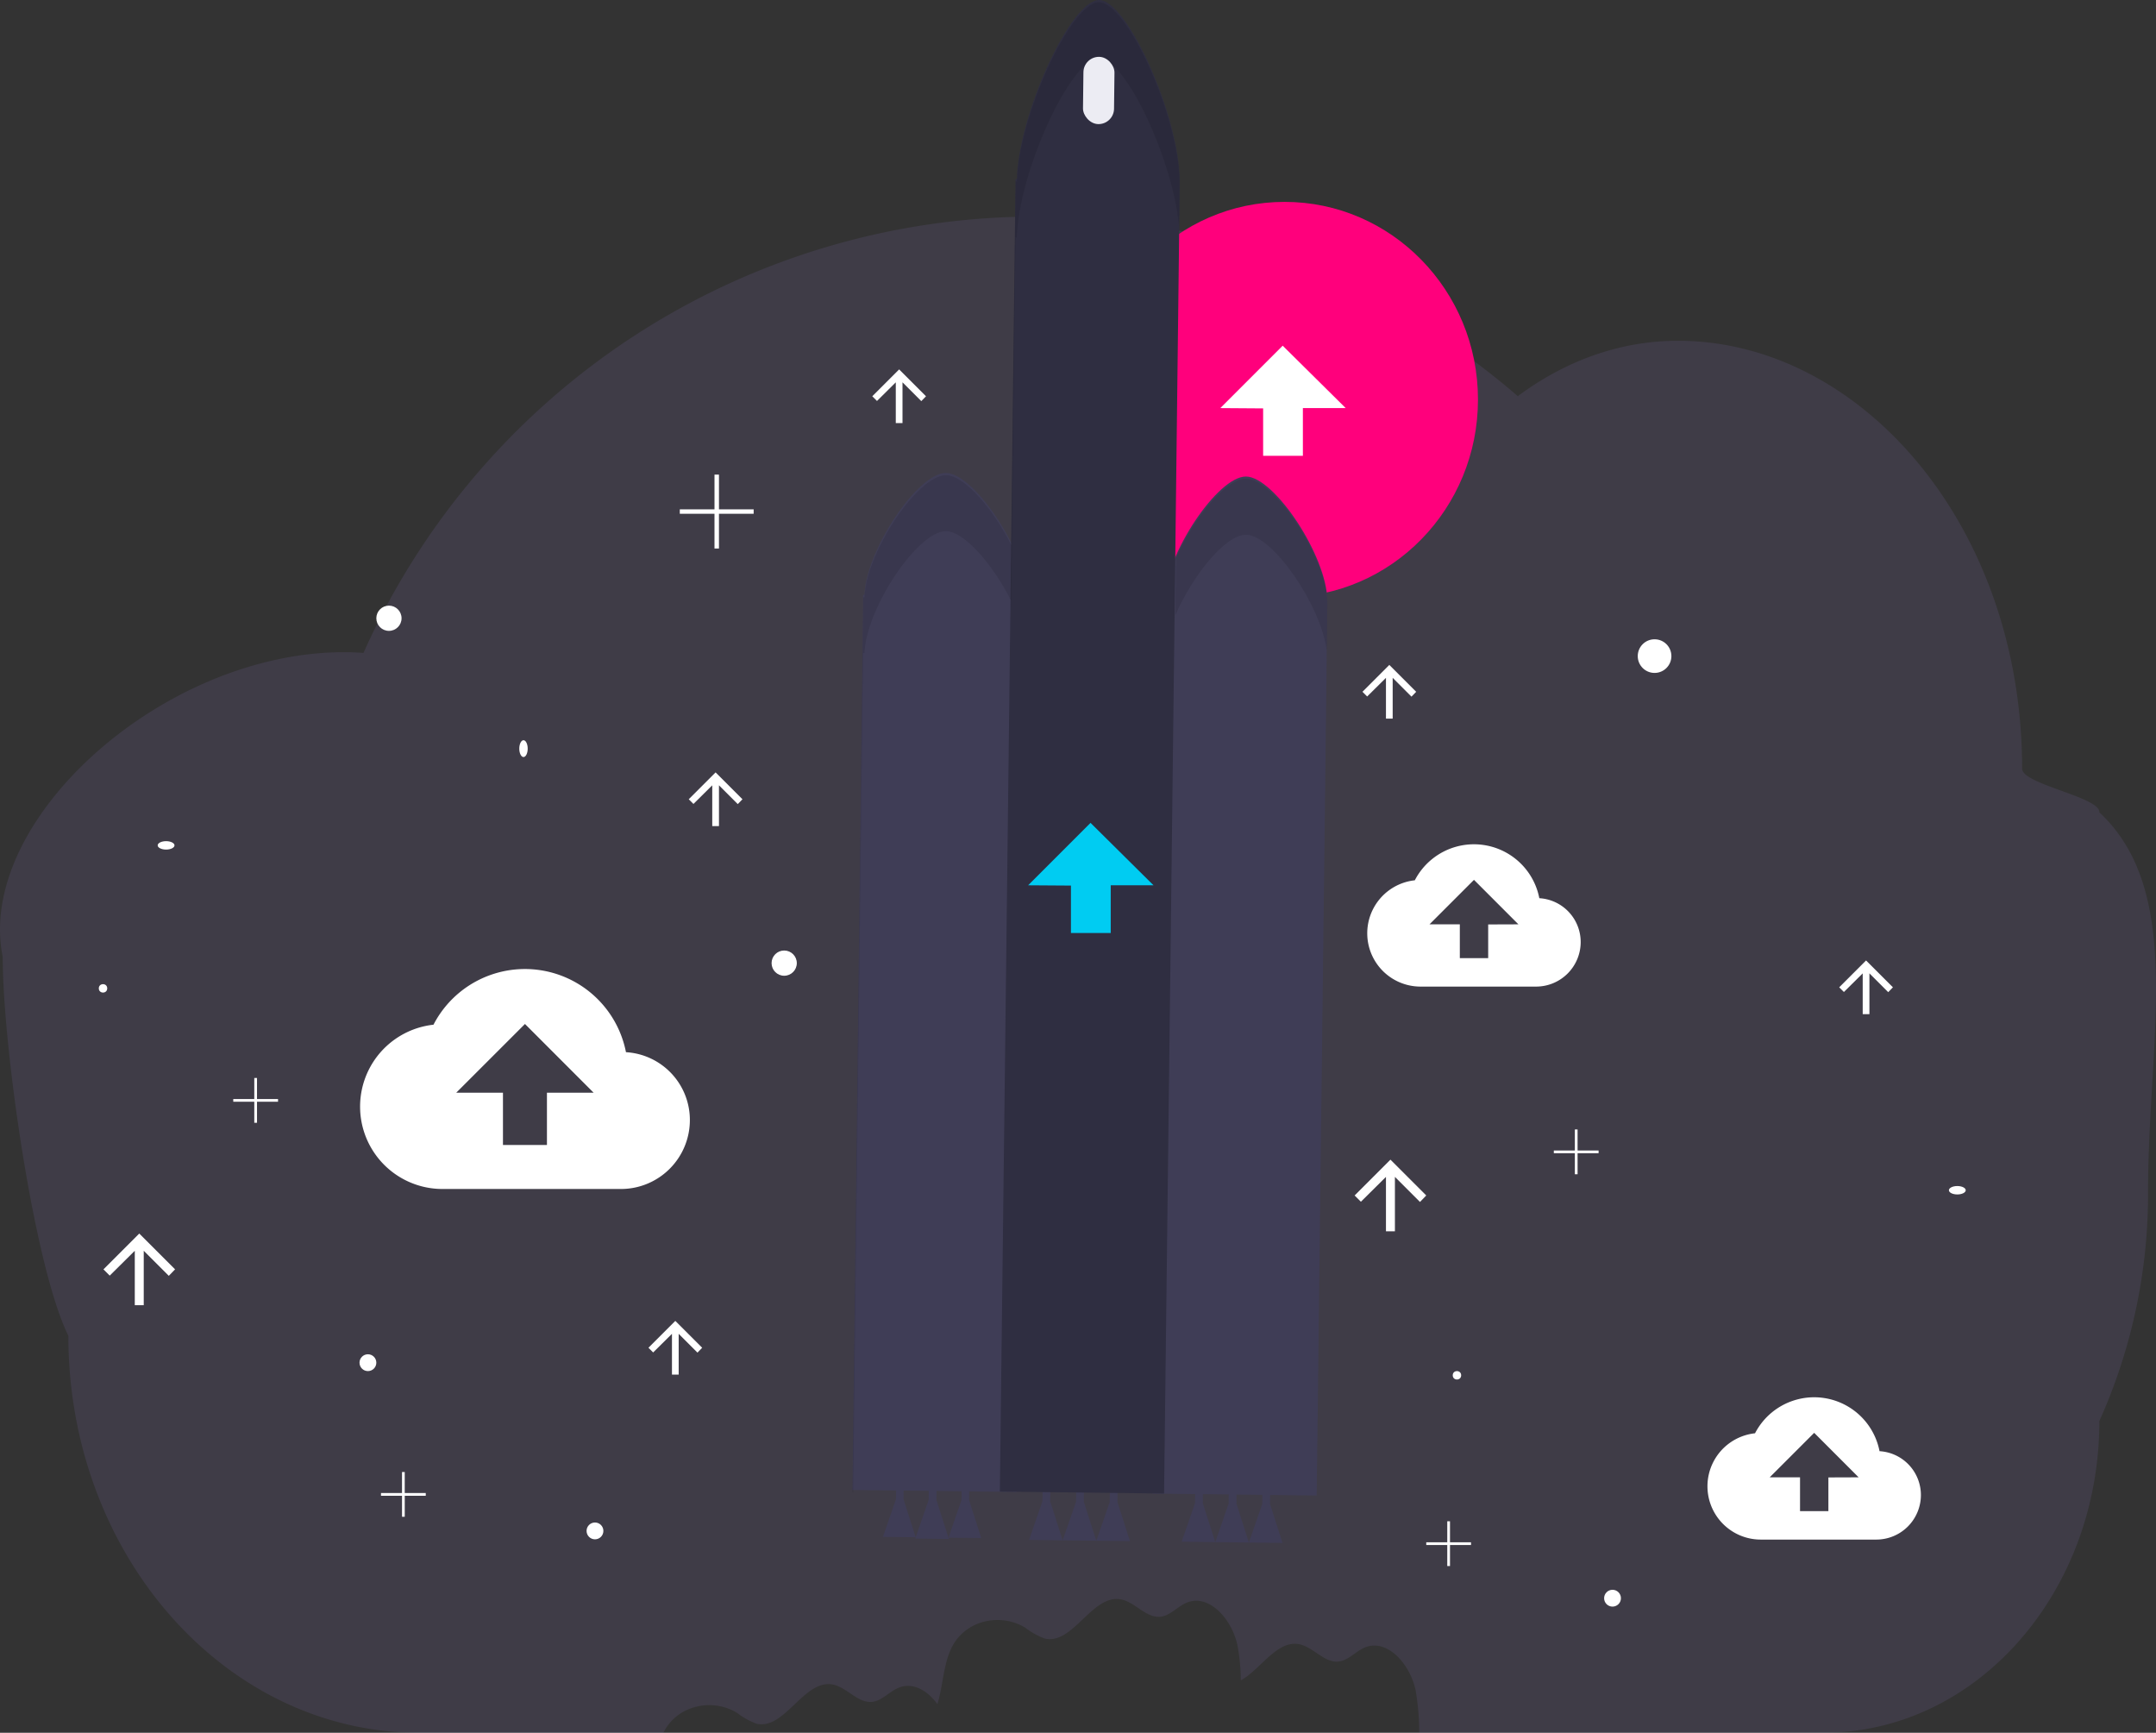 <svg xmlns="http://www.w3.org/2000/svg" width="439.931" height="353.486" viewBox="0 0 439.931 353.486">
  <rect x="0" y="0" width="439.931" height="353.486" fill="#333333" stroke="none"/>
  <g id="undraw_upgrade_06a0" transform="translate(-13.843 0)">
    <path id="Path_88" data-name="Path 88" d="M493.63,281.3c.241-3.092-15.76-5.723-15.76-8.9,0-49.7-33.022-87.3-70.227-87.3-11.846,0-23.014,4.11-32.679,11.3a150.267,150.267,0,0,0-235.539,52.38c-1.295-.1-2.6-.155-3.921-.155-37.226,0-75.31,34.543-69.691,62.17,0,18.268,6.392,63.1,13.394,77.292h0c0,44.717,32.046,80.98,71.575,80.98h49.836l.221-.425c2.929-5.316,9.943-6.645,14.828-3.626a15.15,15.15,0,0,0,3.934,2.192c5.772,1.37,9.648-9.011,15.49-8,2.933.507,5.22,3.9,8.17,3.549,1.957-.233,3.439-2.064,5.278-2.841,2.945-1.251,5.931.484,7.994,3.3,1.2-3.85,1.189-8.413,3.125-11.943,2.929-5.316,9.943-6.645,14.828-3.626a15.151,15.151,0,0,0,3.934,2.192c5.772,1.37,9.649-9.011,15.49-8,2.933.507,5.22,3.9,8.17,3.549,1.957-.233,3.439-2.064,5.278-2.841,4.583-1.95,9.277,3.343,10.4,8.678a41.2,41.2,0,0,1,.69,7.143c3.954-2.142,7.3-8.166,11.809-7.385,2.933.507,5.221,3.9,8.17,3.549,1.957-.233,3.439-2.064,5.278-2.841,4.583-1.95,9.277,3.343,10.4,8.677a50.384,50.384,0,0,1,.743,8.677H437.43c31.045,0,56.2-28.462,56.2-63.574h0a113.013,113.013,0,0,0,9.939-47.069C503.568,327.8,511.117,297.556,493.63,281.3Z" transform="translate(-51.414 -115.583)" fill="#b18cfd" opacity="0.1"/>
    <ellipse id="Ellipse_7" data-name="Ellipse 7" cx="39.467" cy="40.325" rx="39.467" ry="40.325" transform="translate(236.489 41.183)" fill="#ff007c"/>
    <path id="Path_89" data-name="Path 89" d="M594.99,167.139l12.729-12.729,12.857,12.729h-8.737v9.733h-8.111V167.2Z" transform="translate(-332.143 -83.889)" fill="#fff"/>
    <path id="Path_90" data-name="Path 90" d="M762.762,451.135a13.587,13.587,0,0,0-25.407-3.654,10.874,10.874,0,0,0,1.178,21.685h23.594a9.1,9.1,0,0,0,9.075-9.052A8.961,8.961,0,0,0,762.762,451.135Zm-10.436,5.353v6.878h-5.786v-6.9h-6.188l9.075-9.075,9.07,9.075Z" transform="translate(-434.82 -267.903)" fill="#fff"/>
    <path id="Path_91" data-name="Path 91" d="M914.762,698.135a13.587,13.587,0,0,0-25.407-3.654,10.874,10.874,0,0,0,1.178,21.685h23.594a9.1,9.1,0,0,0,9.075-9.052A8.961,8.961,0,0,0,914.762,698.135Zm-10.436,5.353v6.878h-5.787v-6.9h-6.188l9.075-9.075,9.07,9.075Z" transform="translate(-517.4 -402.095)" fill="#fff"/>
    <path id="Path_92" data-name="Path 92" d="M331.917,512.816a21.009,21.009,0,0,0-39.277-5.608,16.807,16.807,0,0,0,1.827,33.514h36.468a14.067,14.067,0,0,0,14.021-14.03A13.852,13.852,0,0,0,331.917,512.816Zm-16.126,8.266v10.66h-8.974v-10.66h-9.536l14.026-14.021,14.012,14.021Z" transform="translate(-190.345 -298.171)" fill="#fff"/>
    <path id="Path_93" data-name="Path 93" d="M730.221,595.615v-11.1l5.115,5.115,1.279-1.325L729.307,581,722,588.307l1.279,1.279,5.115-5.069v11.1Z" transform="translate(-431.746 -344.433)" fill="#fff"/>
    <path id="Path_94" data-name="Path 94" d="M171.221,628.615v-11.1l5.115,5.115,1.279-1.325L170.307,614,163,621.307l1.279,1.279,5.115-5.069v11.1Z" transform="translate(-128.048 -362.361)" fill="#fff"/>
    <path id="Path_95" data-name="Path 95" d="M731.666,370.972v-8.317l3.837,3.836.959-.991-5.481-5.481L725.5,365.5l.959.959,3.836-3.8v8.317Z" transform="translate(-433.648 -224.377)" fill="#fff"/>
    <path id="Path_96" data-name="Path 96" d="M512.666,238.972v-8.317l3.836,3.836.959-.991-5.481-5.481L506.5,233.5l.959.959,3.836-3.8v8.317Z" transform="translate(-314.667 -152.663)" fill="#fff"/>
    <path id="Path_97" data-name="Path 97" d="M430.666,418.972v-8.317l3.836,3.836.959-.991-5.481-5.481L424.5,413.5l.959.959,3.836-3.8v8.317Z" transform="translate(-270.118 -250.455)" fill="#fff"/>
    <path id="Path_98" data-name="Path 98" d="M944.666,502.972v-8.317l3.836,3.836.959-.991-5.481-5.48L938.5,497.5l.959.959,3.836-3.8v8.317Z" transform="translate(-549.368 -296.091)" fill="#fff"/>
    <path id="Path_99" data-name="Path 99" d="M412.666,663.972v-8.317l3.836,3.836.959-.991-5.481-5.48L406.5,658.5l.959.959,3.836-3.8v8.317Z" transform="translate(-260.339 -383.56)" fill="#fff"/>
    <circle id="Ellipse_8" data-name="Ellipse 8" cx="3.432" cy="3.432" r="3.432" transform="translate(348.025 130.412)" fill="#fff"/>
    <circle id="Ellipse_9" data-name="Ellipse 9" cx="2.574" cy="2.574" r="2.574" transform="translate(90.633 123.548)" fill="#fff"/>
    <circle id="Ellipse_10" data-name="Ellipse 10" cx="2.574" cy="2.574" r="2.574" transform="translate(171.283 193.902)" fill="#fff"/>
    <ellipse id="Ellipse_11" data-name="Ellipse 11" cx="1.716" cy="0.858" rx="1.716" ry="0.858" transform="translate(411.516 241.949)" fill="#fff"/>
    <circle id="Ellipse_12" data-name="Ellipse 12" cx="0.858" cy="0.858" r="0.858" transform="translate(310.275 279.7)" fill="#fff"/>
    <circle id="Ellipse_13" data-name="Ellipse 13" cx="1.716" cy="1.716" r="1.716" transform="translate(133.532 310.587)" fill="#fff"/>
    <circle id="Ellipse_14" data-name="Ellipse 14" cx="0.858" cy="0.858" r="0.858" transform="translate(34.006 200.766)" fill="#fff"/>
    <ellipse id="Ellipse_15" data-name="Ellipse 15" cx="1.716" cy="0.858" rx="1.716" ry="0.858" transform="translate(46.018 171.595)" fill="#fff"/>
    <circle id="Ellipse_16" data-name="Ellipse 16" cx="1.716" cy="1.716" r="1.716" transform="translate(341.162 324.314)" fill="#fff"/>
    <circle id="Ellipse_17" data-name="Ellipse 17" cx="1.716" cy="1.716" r="1.716" transform="translate(87.201 276.268)" fill="#fff"/>
    <ellipse id="Ellipse_18" data-name="Ellipse 18" cx="0.858" cy="1.716" rx="0.858" ry="1.716" transform="translate(119.804 151.003)" fill="#fff"/>
    <path id="Path_100" data-name="Path 100" d="M368.572,219.079h-7.079V212h-.913v7.079H353.5v.913h7.079v7.079h.913v-7.079h7.079Z" transform="translate(-200.945 -115.177)" fill="#fff"/>
    <path id="Path_101" data-name="Path 101" d="M753.134,508.788h-4.289V504.5h-.557v4.289H744v.557h4.289v4.289h.557v-4.289h4.289Z" transform="translate(-413.099 -274.089)" fill="#fff"/>
    <path id="Path_102" data-name="Path 102" d="M696.134,683.788h-4.289V679.5h-.557v4.288H687v.557h4.288v4.289h.557v-4.289h4.289Z" transform="translate(-382.131 -369.164)" fill="#fff"/>
    <path id="Path_103" data-name="Path 103" d="M229.134,661.789h-4.289V657.5h-.557v4.289H220v.557h4.289v4.288h.557v-4.288h4.289Z" transform="translate(-128.416 -357.212)" fill="#fff"/>
    <path id="Path_104" data-name="Path 104" d="M163.134,485.788h-4.289V481.5h-.557v4.289H154v.557h4.289v4.289h.557v-4.289h4.289Z" transform="translate(-92.559 -261.593)" fill="#fff"/>
    <path id="Path_105" data-name="Path 105" d="M448.456,666.6l.032-2.571-1.544-.018-.032,2.571-2.663,7.691,6.686.078Z" transform="translate(-250.248 -360.749)" fill="#3f3d56"/>
    <path id="Path_106" data-name="Path 106" d="M463.016,666.838l.032-2.635-1.585-.023-.032,2.64-2.731,7.887,6.86.078Z" transform="translate(-258.099 -360.841)" fill="#3f3d56"/>
    <path id="Path_107" data-name="Path 107" d="M477.746,666.95l.032-2.571-1.544-.018-.032,2.571-2.663,7.691,6.691.078Z" transform="translate(-266.161 -360.939)" fill="#3f3d56"/>
    <path id="Path_108" data-name="Path 108" d="M582.036,668.258l.032-2.64-1.585-.018-.032,2.64-2.731,7.883,6.86.082Z" transform="translate(-322.761 -361.613)" fill="#3f3d56"/>
    <path id="Path_109" data-name="Path 109" d="M597.056,668.438l.032-2.64-1.585-.018-.032,2.64L592.74,676.3l6.86.082Z" transform="translate(-330.921 -361.711)" fill="#3f3d56"/>
    <path id="Path_110" data-name="Path 110" d="M612.076,668.618l.032-2.64-1.585-.018-.032,2.64-2.731,7.883,6.86.082Z" transform="translate(-339.081 -361.808)" fill="#3f3d56"/>
    <path id="Path_111" data-name="Path 111" d="M513.856,667.448l.032-2.64-1.585-.018-.032,2.64-2.731,7.883,6.86.082Z" transform="translate(-285.719 -361.173)" fill="#3f3d56"/>
    <path id="Path_112" data-name="Path 112" d="M528.876,667.628l.032-2.64-1.58-.018-.032,2.64-2.736,7.883,6.86.082Z" transform="translate(-293.88 -361.27)" fill="#3f3d56"/>
    <path id="Path_113" data-name="Path 113" d="M543.9,667.808l.032-2.64-1.58-.018-.032,2.64-2.736,7.883,6.865.082Z" transform="translate(-302.04 -361.368)" fill="#3f3d56"/>
    <path id="Path_114" data-name="Path 114" d="M533.313,299.54c-.1-9.089-10.8-25.2-16.579-25.27s-16.341,15.789-16.652,24.872h-.274l-2.179,182.6,33.514.4,2.179-182.593Z" transform="translate(-309.848 -177.79)" fill="#3f3d56"/>
    <path id="Path_115" data-name="Path 115" d="M667.358,301.14c-.1-9.089-10.8-25.2-16.579-25.27s-16.341,15.789-16.647,24.873h-.274l-2.179,182.6,33.514.4,2.179-182.593Z" transform="translate(-382.676 -178.659)" fill="#3f3d56"/>
    <path id="Path_116" data-name="Path 116" d="M600.2,99.977c-.05-13.322-10.669-36.889-16.442-36.957s-16.442,23.242-16.793,36.537h-.27L563.5,367.3l33.509.4,3.2-267.747Z" transform="translate(-345.635 -63.02)" fill="#2f2e41"/>
    <path id="Path_117" data-name="Path 117" d="M509.13,380.283l12.733-12.733,12.852,12.733h-8.732v9.732h-8.116v-9.673Z" transform="translate(-285.497 -199.686)" fill="#00ccf2"/>
    <g id="Group_53" data-name="Group 53" transform="translate(187.791 0.466)" opacity="0.1">
      <path id="Path_118" data-name="Path 118" d="M641.87,304.739c3.466-8.088,10.235-16.524,14.446-16.474,5.481.064,15.355,14.519,16.474,23.749l.119-9.915h0c-.1-9.089-10.8-25.2-16.579-25.27-4.156-.05-10.8,8.166-14.3,16.158Z" transform="translate(-576.003 -179.646)"/>
      <path id="Path_119" data-name="Path 119" d="M499.824,196.8h.274c.306-9.084,10.874-24.941,16.647-24.872,3.772.046,9.641,6.928,13.29,14.231L530.922,112h.269c.356-13.318,11.021-36.628,16.793-36.537,5.453.064,15.236,21.1,16.341,34.664l.1-9.134h0c-.05-13.322-10.669-36.889-16.442-36.957S531.547,87.282,531.2,100.6h-.269l-.886,74.152c-3.654-7.307-9.518-14.185-13.29-14.231-5.773-.068-16.341,15.789-16.647,24.873h-.274l-2.179,182.6h.137Z" transform="translate(-497.65 -64.04)"/>
    </g>
    <rect id="Rectangle_8" data-name="Rectangle 8" width="6.335" height="13.724" rx="3.167" transform="translate(234.954 11.557) rotate(0.68)" fill="#ececf3"/>
  </g>
</svg>
